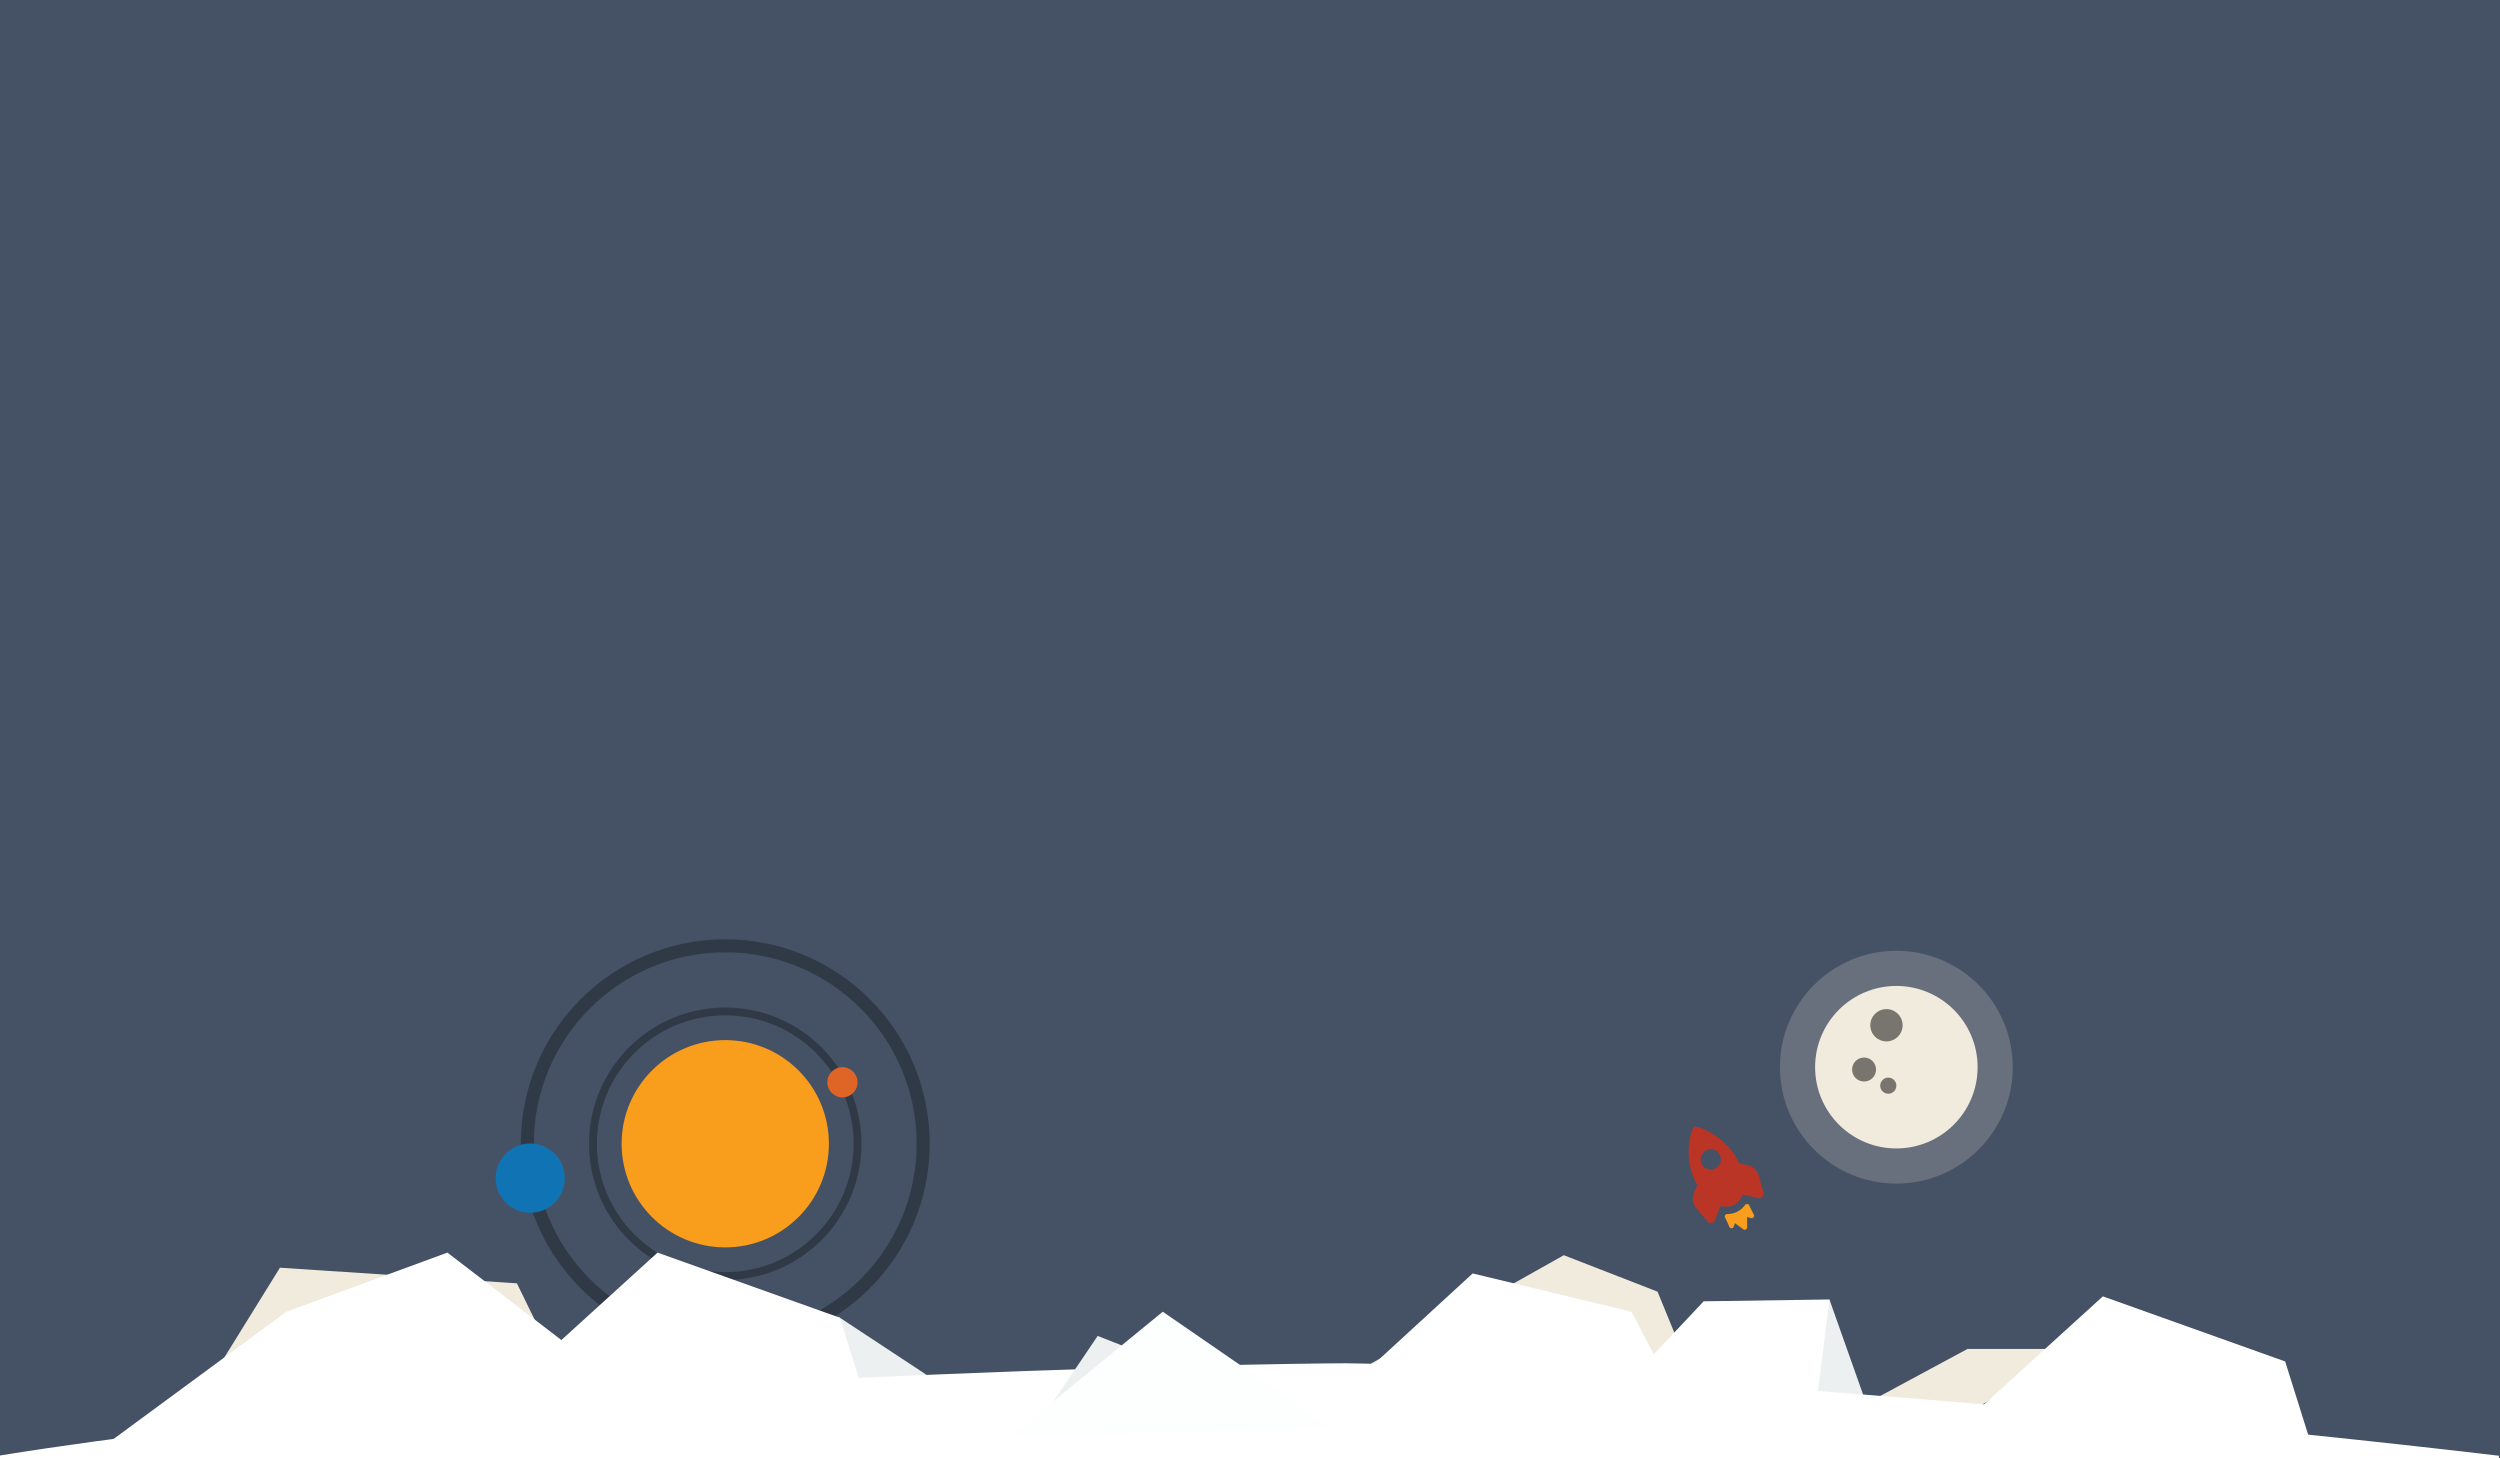 <?xml version="1.0" encoding="utf-8"?>
<!-- Generator: Adobe Illustrator 19.0.0, SVG Export Plug-In . SVG Version: 6.00 Build 0)  -->
<svg version="1.1" id="Layer_1" xmlns="http://www.w3.org/2000/svg" xmlns:xlink="http://www.w3.org/1999/xlink" x="0px" y="0px"
	 viewBox="-159 121 960 560" style="enable-background:new -159 121 960 560;" xml:space="preserve">
<style type="text/css">
	.st0{fill:#455164;}
	.st1{opacity:0.3;fill:none;stroke:#000000;stroke-width:5;stroke-miterlimit:10;}
	.st2{fill:#F99D1C;}
	.st3{opacity:0.3;fill:none;stroke:#000000;stroke-width:3;stroke-miterlimit:10;}
	.st4{fill:#DE6525;}
	.st5{fill:#1073B3;}
	.st6{opacity:0.2;fill:#F0EBDD;}
	.st7{fill:#F0EBDD;}
	.st8{opacity:0.5;}
	.st9{fill:#BA3525;}
	.st10{clip-path:url(#SVGID_2_);fill:#ECF0F1;}
	.st11{clip-path:url(#SVGID_4_);fill:#ECF0F1;}
	.st12{clip-path:url(#SVGID_6_);fill:#F0EBDD;}
	.st13{clip-path:url(#SVGID_8_);fill:#FFFFFF;}
	.st14{clip-path:url(#SVGID_10_);fill:#FFFFFF;stroke:#FFFFFF;stroke-width:2;stroke-miterlimit:10;}
	.st15{clip-path:url(#SVGID_12_);fill:#FFFFFF;}
	.st16{fill:#FFFFFF;}
	.st17{fill:#ECF0F1;}
	.st18{fill:none;stroke:#ECF0F1;stroke-miterlimit:10;}
	.st19{fill:#FDFFFF;}
</style>
<g id="background">
	<rect id="XMLID_1_" x="-159" y="121" class="st0" width="960" height="560"/>
</g>
<g id="Layer_2">
	<circle class="st1" cx="119.5" cy="560.2" r="76"/>
	<circle class="st2" cx="119.5" cy="560.2" r="39.8"/>
	<circle class="st3" cx="119.5" cy="560.2" r="50.8"/>
	<circle class="st4" cx="164.5" cy="536.6" r="5.8"/>
	<circle class="st5" cx="44.6" cy="573.4" r="13.3"/>
	<circle class="st6" cx="569.2" cy="530.8" r="44.7"/>
	<circle class="st7" cx="569.2" cy="530.8" r="31.2"/>
	<circle class="st8" cx="556.8" cy="531.7" r="4.6"/>
	<circle class="st8" cx="565.4" cy="514.7" r="6.2"/>
	<circle class="st8" cx="566.1" cy="537.9" r="3.1"/>
	<g>
		<g>
			<g>
				<g>
					<path class="st9" d="M489.6,560.1c0.3-2.2,0.7-4.6,1.9-6.5c2.3,0.2,4.3,1.2,6.3,2.3c4.7,2.7,8.8,6.7,11,11.8
						c1.2,0.3,2.5,0.5,3.7,0.8c1.8,0.5,3.2,2,3.8,3.7c0.6,2.3,1.3,4.5,1.9,6.8c0.3,1.2-0.9,2.4-2.1,2.1c-2-0.5-3.9-1-5.9-1.4
						c-0.5,1.5-1.6,2.9-3,3.8c-1.6,1-3.7,1.1-5.5,0.6c-0.6,1.3-1.1,2.7-1.6,4c-0.3,0.6-0.4,1.3-0.8,1.9c-0.7,0.8-2.1,0.8-2.7,0
						c-1.5-1.8-2.9-3.5-4.4-5.3c-1.2-1.5-1.5-3.7-0.8-5.5c0.4-1,0.9-2,1.3-3c0.2-0.2-0.1-0.4-0.2-0.6
						C489.8,570.8,489,565.3,489.6,560.1z M494.1,565.6c-0.4,1.8,0.8,3.8,2.6,4.3c1.9,0.7,4.3-0.4,4.9-2.4c0.5-1.4,0.1-3.1-1-4.2
						c-1.1-1-2.7-1.3-4-0.8C495.3,563.1,494.3,564.3,494.1,565.6z"/>
				</g>
				<path class="st2" d="M503.4,588.5c-0.3-0.6,0.2-1.4,0.9-1.3c2.7,0,5.3-1.3,6.8-3.5c0.3-0.5,1.2-0.5,1.5,0
					c0.6,1.3,1.3,2.5,1.9,3.8c0.3,0.6-0.3,1.4-1,1.3c-0.5-0.1-1-0.3-1.6-0.5c0,1.4,0,2.7,0,4.1c0,0.6-0.8,1.1-1.4,0.7
					c-1.1-0.8-2.2-1.6-3.3-2.4c-0.2,0.5-0.3,1-0.5,1.5c-0.3,0.6-1.3,0.6-1.6,0C504.6,590.9,504,589.7,503.4,588.5z"/>
			</g>
		</g>
	</g>
</g>
<polyline id="XMLID_5_" class="st7" points="582.5,673 537.1,671 596.5,639 635.5,639 "/>
<g id="mountains">
</g>
<polygon id="XMLID_17_" class="st7" points="86.5,656.6 117.5,662 -91.9,673 -51.5,607.8 39.5,613.8 57.5,650.7 "/>
<g id="main-planet">
	<g id="XMLID_6_">
		<g>
			<g>
				<defs>
					<rect id="SVGID_1_" x="-365" y="401" width="1405.5" height="280"/>
				</defs>
				<clipPath id="SVGID_2_">
					<use xlink:href="#SVGID_1_"  style="overflow:visible;"/>
				</clipPath>
				<polygon id="XMLID_8_" class="st10" points="560.5,770 472.5,821.1 384.5,770 476.5,670 543.5,620 560.5,668 				"/>
			</g>
		</g>
		<g>
			<g>
				<defs>
					<rect id="SVGID_3_" x="-365" y="401" width="1405.5" height="280"/>
				</defs>
				<clipPath id="SVGID_4_">
					<use xlink:href="#SVGID_3_"  style="overflow:visible;"/>
				</clipPath>
				<polygon id="XMLID_9_" class="st11" points="207.5,656 23.5,813.1 -64.5,762 27.5,662 94.5,612 163.5,627 				"/>
			</g>
		</g>
		<g>
			<g>
				<defs>
					<rect id="SVGID_5_" x="-365" y="401" width="1405.5" height="280"/>
				</defs>
				<clipPath id="SVGID_6_">
					<use xlink:href="#SVGID_5_"  style="overflow:visible;"/>
				</clipPath>
				<polygon id="XMLID_3_" class="st12" points="504.5,683 408.5,824.1 320.5,773 320.5,671 441.5,603 477.5,617 				"/>
			</g>
		</g>
		<g>
			<g>
				<defs>
					<rect id="SVGID_7_" x="-365" y="401" width="1405.5" height="280"/>
				</defs>
				<clipPath id="SVGID_8_">
					<use xlink:href="#SVGID_7_"  style="overflow:visible;"/>
				</clipPath>
				<polygon id="XMLID_2_" class="st13" points="523.5,732 353.5,806.1 265.5,755 357.5,655 406.5,610 467.5,624.7 				"/>
			</g>
		</g>
		<g>
			<g>
				<defs>
					<rect id="SVGID_9_" x="-365" y="401" width="1405.5" height="280"/>
				</defs>
				<clipPath id="SVGID_10_">
					<use xlink:href="#SVGID_9_"  style="overflow:visible;"/>
				</clipPath>
				<path id="XMLID_4_" class="st14" d="M800.5,681c-195.7-23.1-410.2-35.5-442.6-35.5c-25.2,0-324.5,4.3-517.4,35.5H800.5z"/>
			</g>
		</g>
		<g>
			<g>
				<defs>
					<rect id="SVGID_11_" x="-365" y="401" width="1405.5" height="280"/>
				</defs>
				<clipPath id="SVGID_12_">
					<use xlink:href="#SVGID_11_"  style="overflow:visible;"/>
				</clipPath>
				<polygon id="XMLID_7_" class="st15" points="523.5,780 435.5,831.1 347.5,780 439.5,680 495.2,620.7 543.5,620 				"/>
			</g>
		</g>
	</g>
	<polyline id="XMLID_10_" class="st16" points="27.5,662 93.5,602 163.5,627 174.5,662 	"/>
	<polygon id="XMLID_13_" class="st17" points="237.5,671 262.5,634 346.7,667 	"/>
	<line id="XMLID_12_" class="st18" x1="346.7" y1="667" x2="237.5" y2="671"/>
	<polygon id="XMLID_11_" class="st19" points="228.5,673 287.5,624.7 351.8,669 	"/>
	<path id="XMLID_16_" class="st18" d="M351.8,671"/>
	<path id="XMLID_15_" class="st18" d="M228.5,673"/>
</g>
<polyline id="XMLID_14_" class="st16" points="582.5,678.8 648.5,618.8 718.5,643.8 729.5,678.8 "/>
<rect x="-145.8" y="678.8" class="st16" width="923.9" height="13.8"/>
<polyline id="XMLID_18_" class="st16" points="-122.5,678.8 -49,624.7 12.8,602 83.2,656 "/>
</svg>
